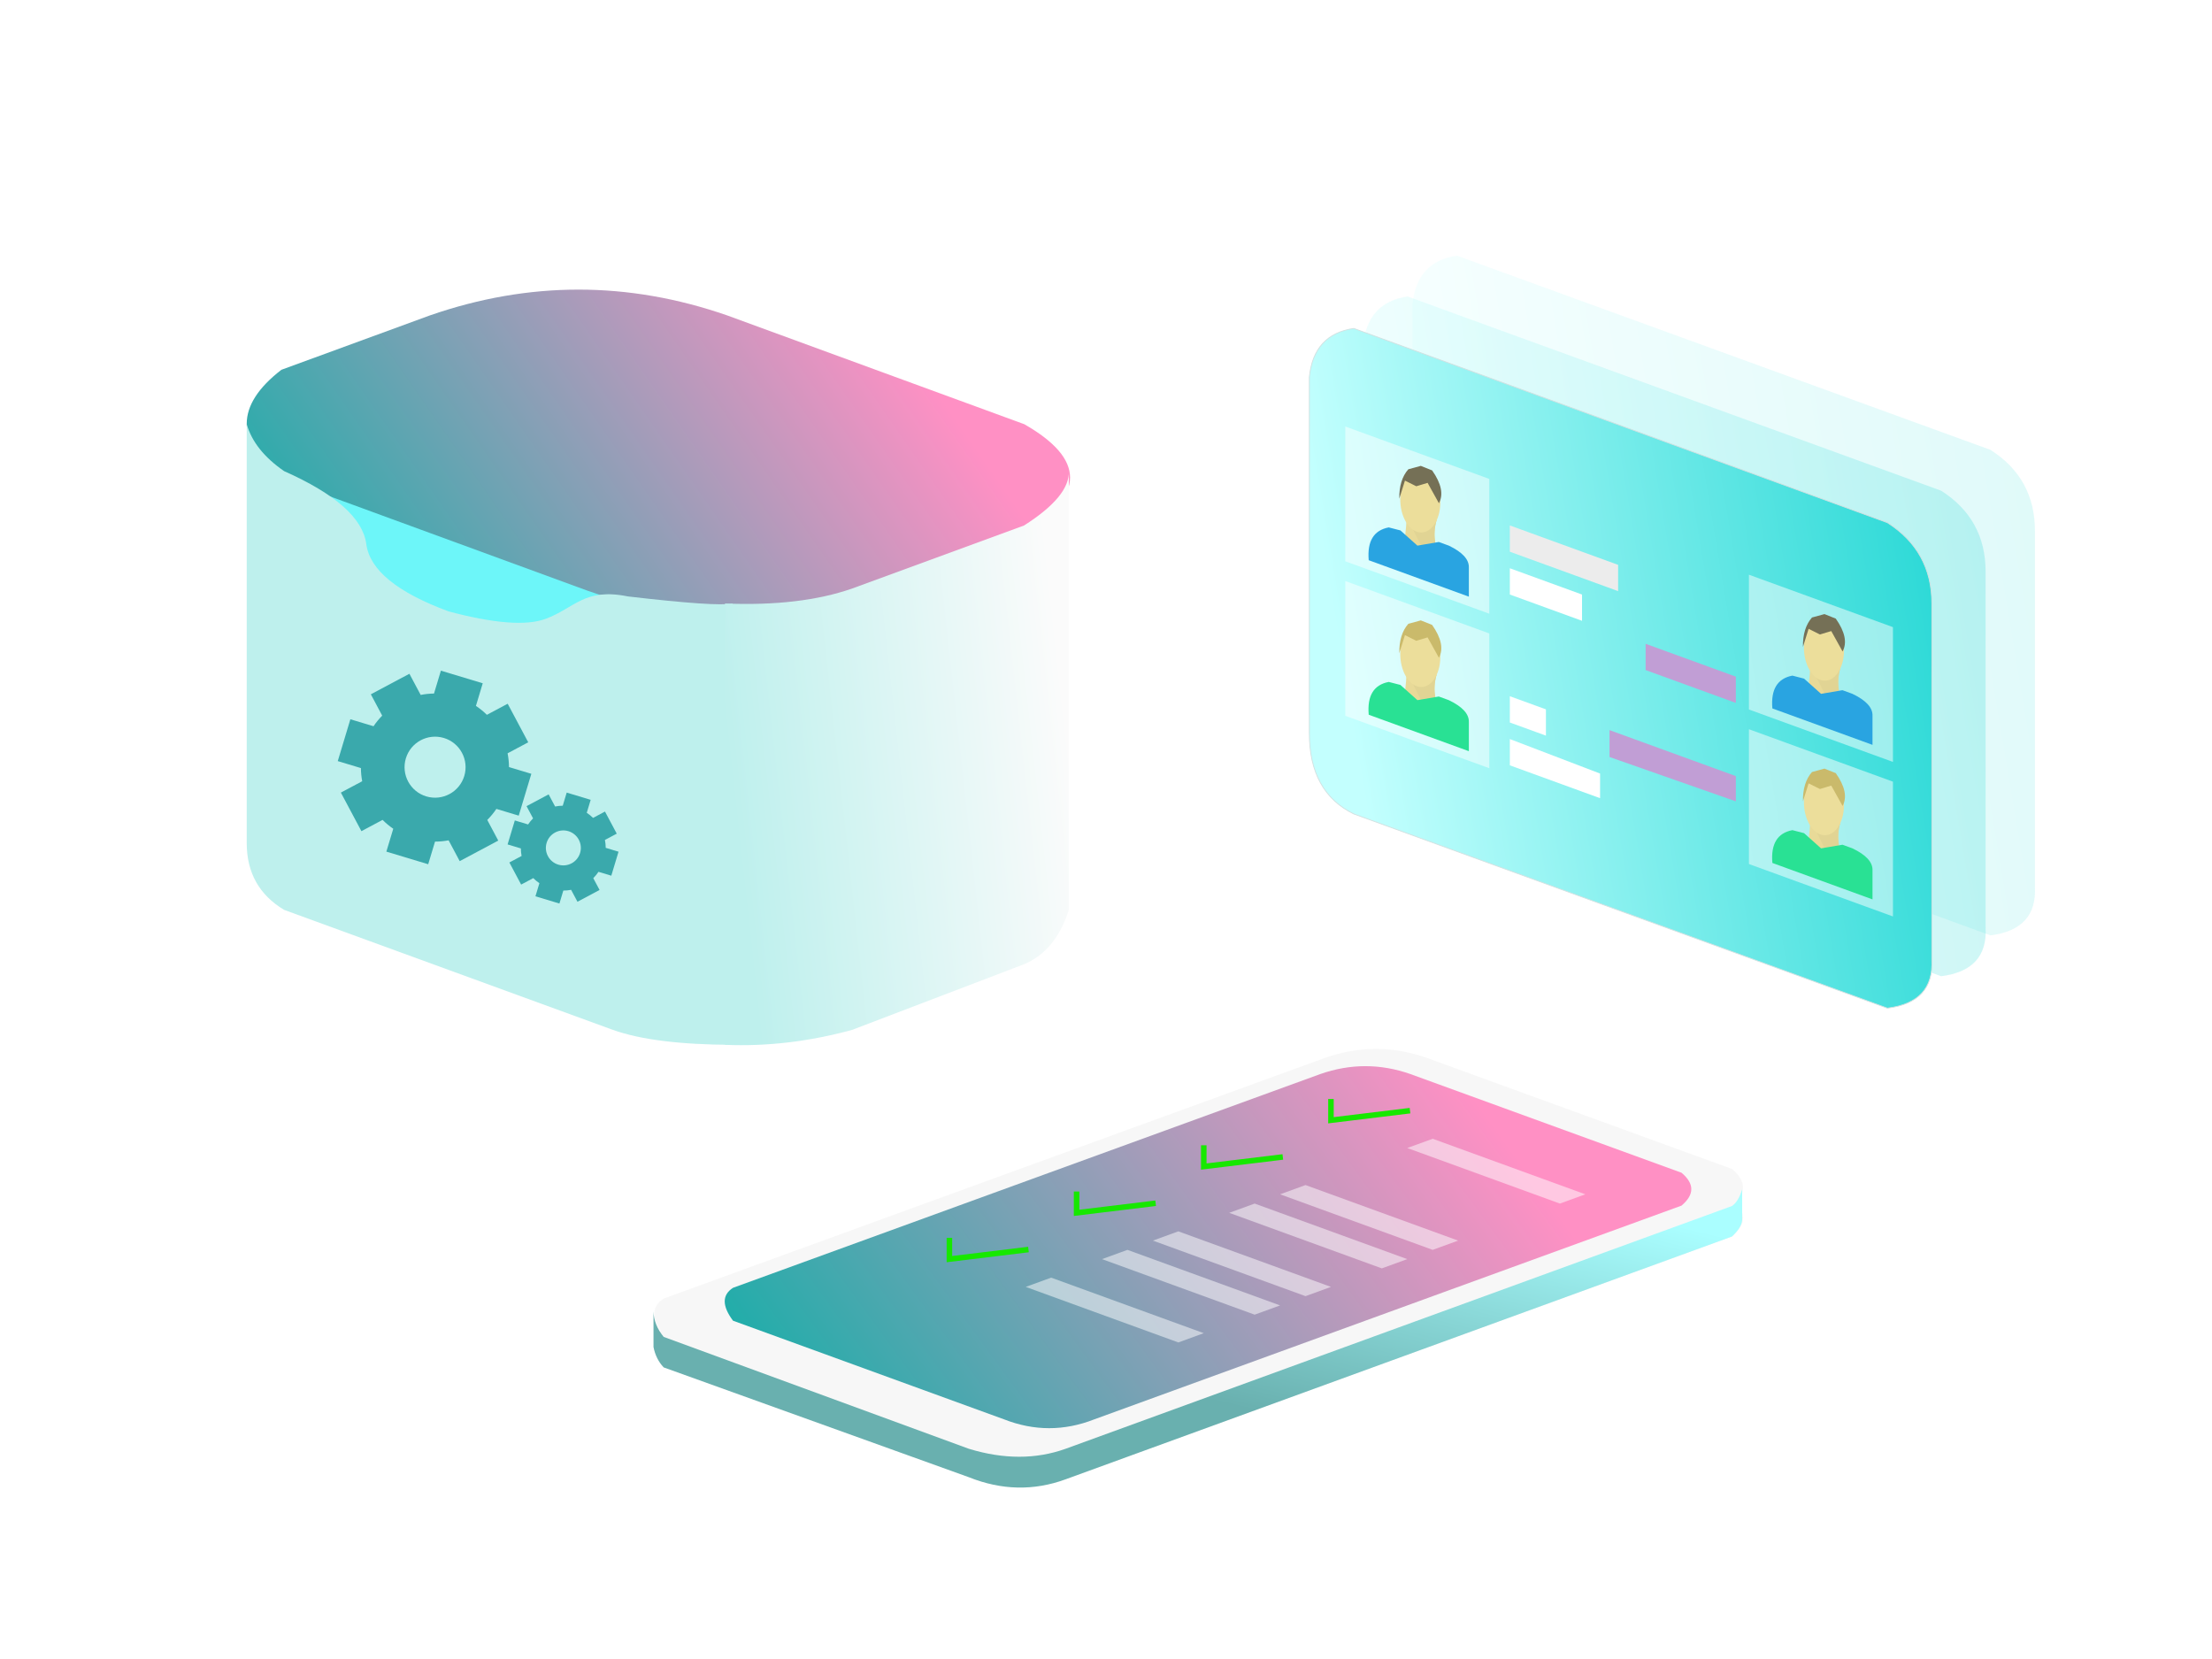 <?xml version="1.0" encoding="UTF-8" standalone="no"?><!-- Generator: Gravit.io --><svg xmlns="http://www.w3.org/2000/svg" xmlns:xlink="http://www.w3.org/1999/xlink" style="isolation:isolate" viewBox="0 0 800 600" width="800pt" height="600pt"><defs><clipPath id="_clipPath_THWjZ8OZp0hCFTy0jhJVgp64CNfbGKgw"><rect width="800" height="600"/></clipPath></defs><g clip-path="url(#_clipPath_THWjZ8OZp0hCFTy0jhJVgp64CNfbGKgw)"><g style="isolation:isolate"><path d=" M 479.211 393.63 L 240.027 480.686 Q 233.281 485.033 240.027 494.079 L 350.42 534.259 Q 368.819 541.474 387.217 534.259 L 626.401 447.203 Q 634.374 440.493 626.401 433.81 L 516.009 393.63 Q 497.61 387.168 479.211 393.63 Z " fill="rgb(247,247,247)"/><path d=" M 479.211 382.591 L 240.027 469.647 Q 233.281 473.993 240.027 483.04 L 350.42 523.219 Q 368.819 530.434 387.217 523.219 L 626.401 436.164 Q 634.374 429.453 626.401 422.77 L 516.009 382.591 Q 497.61 376.129 479.211 382.591 Z " fill="rgb(247,247,247)"/><linearGradient id="_lgradient_0" x1="0.927" y1="0.597" x2="-0.01" y2="0.853" gradientTransform="matrix(349.576,0,0,130.929,262.106,385.594)" gradientUnits="userSpaceOnUse"><stop offset="1.304%" stop-opacity="1" style="stop-color:rgb(255,144,196)"/><stop offset="97.391%" stop-opacity="1" style="stop-color:rgb(26,174,169)"/></linearGradient><path d=" M 477.46 388.463 L 265.101 465.755 Q 259.111 469.615 265.101 477.646 L 363.113 513.32 Q 379.448 519.726 395.783 513.32 L 608.143 436.027 Q 615.221 430.07 608.143 424.136 L 510.131 388.463 Q 493.795 382.725 477.46 388.463 Z " fill="url(#_lgradient_0)"/><linearGradient id="_lgradient_1" x1="0.326" y1="0.562" x2="0.816" y2="0.001" gradientTransform="matrix(393.733,0,0,107.856,236.348,430.144)" gradientUnits="userSpaceOnUse"><stop offset="1.739%" stop-opacity="1" style="stop-color:rgb(105,176,175)"/><stop offset="98.696%" stop-opacity="1" style="stop-color:rgb(170,254,255)"/></linearGradient><path d=" M 236.348 474.301 L 236.348 487.18 Q 237.21 491.549 240.027 494.539 L 350.42 534.259 Q 368.129 541.341 385.377 535.016 L 626.401 447.203 Q 629.966 443.828 630.081 441.183 L 630.081 430.144 Q 628.701 434.594 626.401 436.164 L 385.377 523.977 Q 369.279 529.727 350.42 523.977 L 240.027 483.5 Q 236.491 479.188 236.348 474.301 Z " fill="url(#_lgradient_1)"/><g style="isolation:isolate"><path d=" M 426.161 445.332 L 416.962 448.68 L 472.158 468.77 L 481.358 465.422 L 426.161 445.332 Z " fill="rgb(255,255,255)" fill-opacity="0.5"/><path d=" M 407.763 452.029 L 398.563 455.377 L 453.76 475.467 L 462.959 472.119 L 407.763 452.029 Z " fill="rgb(255,255,255)" fill-opacity="0.5"/><path d=" M 518.155 411.849 L 508.956 415.197 L 564.152 435.287 L 573.351 431.939 L 518.155 411.849 Z " fill="rgb(255,255,255)" fill-opacity="0.5"/><path d=" M 481.358 398.456 L 481.358 405.153 L 508.956 401.804" fill="none" vector-effect="non-scaling-stroke" stroke-width="2" stroke="rgb(23,232,0)" stroke-linejoin="miter" stroke-linecap="square" stroke-miterlimit="3"/><path d=" M 380.164 462.074 L 370.965 465.422 L 426.161 485.512 L 435.361 482.163 L 380.164 462.074 Z " fill="rgb(255,255,255)" fill-opacity="0.5"/><path d=" M 343.367 448.68 L 343.367 455.377 L 370.965 452.029" fill="none" vector-effect="non-scaling-stroke" stroke-width="2" stroke="rgb(23,232,0)" stroke-linejoin="miter" stroke-linecap="square" stroke-miterlimit="3"/><path d=" M 472.158 428.591 L 462.959 431.939 L 518.155 452.029 L 527.355 448.68 L 472.158 428.591 Z " fill="rgb(255,255,255)" fill-opacity="0.5"/><path d=" M 453.76 435.287 L 444.56 438.636 L 499.756 458.725 L 508.956 455.377 L 453.76 435.287 Z " fill="rgb(255,255,255)" fill-opacity="0.5"/><path d=" M 435.361 415.197 L 435.361 421.894 L 462.959 418.546" fill="none" vector-effect="non-scaling-stroke" stroke-width="2" stroke="rgb(23,232,0)" stroke-linejoin="miter" stroke-linecap="square" stroke-miterlimit="3"/><path d=" M 389.364 431.939 L 389.364 438.636 L 416.962 435.287" fill="none" vector-effect="non-scaling-stroke" stroke-width="2" stroke="rgb(23,232,0)" stroke-linejoin="miter" stroke-linecap="square" stroke-miterlimit="3"/></g></g><g style="isolation:isolate"><defs><filter id="p5TwB1ZMVSV4sFNgxCMf1tng1mMzVmQ1" x="-200%" y="-200%" width="400%" height="400%" filterUnits="objectBoundingBox" color-interpolation-filters="sRGB"><feGaussianBlur xmlns="http://www.w3.org/2000/svg" in="SourceGraphic" stdDeviation="2.147"/><feOffset xmlns="http://www.w3.org/2000/svg" dx="0" dy="0" result="pf_100_offsetBlur"/><feFlood xmlns="http://www.w3.org/2000/svg" flood-color="#000000" flood-opacity="0.65"/><feComposite xmlns="http://www.w3.org/2000/svg" in2="pf_100_offsetBlur" operator="in" result="pf_100_dropShadow"/><feBlend xmlns="http://www.w3.org/2000/svg" in="SourceGraphic" in2="pf_100_dropShadow" mode="normal"/></filter></defs><g filter="url(#p5TwB1ZMVSV4sFNgxCMf1tng1mMzVmQ1)"><path d=" M 130.116 331.15 L 216.658 362.84 Q 259.928 379.164 303.199 362.84 L 346.47 346.995 Q 373.154 330.531 346.47 315.306 L 259.928 283.617 Q 216.658 268.604 173.387 283.617 L 130.116 299.461 Q 109.923 315.06 130.116 331.15 Z " fill="rgb(97,229,232)"/></g><path d=" M 97.341 167.049 L 97.341 215.702 L 246.001 269.76 L 246.001 223.81 L 97.341 167.049 Z " fill="rgb(109,246,249)"/><linearGradient id="_lgradient_2" x1="0.927" y1="0.597" x2="-0.01" y2="0.853" gradientTransform="matrix(297.772,0,0,117.835,89.232,104.743)" gradientUnits="userSpaceOnUse"><stop offset="1.304%" stop-opacity="1" style="stop-color:rgb(255,144,196)"/><stop offset="97.391%" stop-opacity="1" style="stop-color:rgb(26,174,169)"/></linearGradient><path d=" M 101.77 173.091 L 209.236 212.442 Q 262.969 232.713 316.703 212.442 L 370.436 192.767 Q 403.571 172.322 370.436 153.415 L 262.969 114.064 Q 209.236 95.421 155.503 114.064 L 101.77 133.74 Q 76.694 153.11 101.77 173.091 Z " fill="url(#_lgradient_2)"/><path d=" M 264.922 218.265 L 264.922 377.877 Q 236.499 377.78 221.675 372.471 L 102.747 329.065 Q 89.232 320.947 89.232 304.898 L 89.232 153.395 Q 91.935 162.915 102.747 170.388 Q 130.621 182.76 132.479 196.781 Q 134.337 210.803 162.211 221.108 Q 186.875 227.696 197.349 223.81 C 207.823 219.925 211.37 212.492 227.081 215.702 Q 259.178 219.448 264.922 218.265 Z " fill="rgb(190,240,237)"/><linearGradient id="_lgradient_3" x1="0.978" y1="0.353" x2="-0.007" y2="0.535" gradientTransform="matrix(124.343,0,0,207.612,262.219,170.388)" gradientUnits="userSpaceOnUse"><stop offset="0%" stop-opacity="1" style="stop-color:rgb(251,251,251)"/><stop offset="97.826%" stop-opacity="1" style="stop-color:rgb(190,240,237)"/></linearGradient><path d=" M 262.219 345.64 L 262.219 218.265 Q 289.459 219.363 308.169 212.859 L 370.336 190.064 Q 386.933 179.513 386.553 170.388 L 386.553 329.065 Q 381.865 343.888 370.336 348.74 L 308.169 372.471 Q 284.919 378.825 262.219 377.877 L 262.219 345.64 Z " fill="url(#_lgradient_3)"/><g style="isolation:isolate"><path d=" M 135.091 262.654 C 136.022 261.27 137.074 259.988 138.227 258.819 L 134.12 251.108 L 148.068 243.678 L 152.144 251.331 L 152.144 251.331 C 153.721 251.02 155.334 250.849 156.965 250.828 L 159.459 242.554 L 159.459 242.554 L 174.59 247.115 L 172.124 255.299 C 173.558 256.252 174.884 257.334 176.09 258.524 L 183.613 254.517 L 191.042 268.465 L 183.577 272.441 L 183.577 272.441 C 183.899 274.068 184.071 275.734 184.083 277.42 L 192.166 279.856 L 192.166 279.856 L 187.606 294.987 L 179.522 292.551 C 178.548 293.998 177.443 295.333 176.227 296.544 L 180.204 304.01 L 180.204 304.01 L 166.256 311.439 L 162.248 303.916 C 160.64 304.22 158.995 304.378 157.331 304.379 L 154.865 312.563 L 139.733 308.003 L 142.227 299.729 L 142.227 299.729 C 140.83 298.777 139.539 297.702 138.365 296.524 L 130.711 300.601 L 130.711 300.601 L 123.281 286.653 L 130.993 282.545 C 130.699 280.987 130.541 279.395 130.53 277.785 L 122.157 275.261 L 126.718 260.13 L 135.091 262.654 L 135.091 262.654 Z  M 146.784 274.278 C 148.541 268.447 154.702 265.14 160.533 266.898 C 166.363 268.655 169.67 274.816 167.913 280.646 C 166.156 286.477 159.995 289.784 154.164 288.027 C 148.334 286.269 145.027 280.109 146.784 274.278 L 146.784 274.278 Z " fill-rule="evenodd" fill="rgb(58,169,172)"/><path d=" M 190.989 298.172 C 191.523 297.378 192.126 296.644 192.787 295.974 L 190.433 291.555 L 198.427 287.297 L 200.763 291.683 L 200.763 291.683 C 201.666 291.504 202.591 291.406 203.526 291.394 L 204.955 286.653 L 204.955 286.653 L 213.627 289.266 L 212.213 293.956 C 213.035 294.503 213.795 295.123 214.486 295.805 L 218.797 293.508 L 223.055 301.502 L 218.777 303.781 L 218.777 303.781 C 218.961 304.713 219.06 305.668 219.067 306.634 L 223.699 308.03 L 223.699 308.03 L 221.086 316.702 L 216.453 315.306 C 215.895 316.135 215.261 316.9 214.565 317.594 L 216.844 321.873 L 216.844 321.873 L 208.85 326.131 L 206.553 321.819 C 205.632 321.993 204.689 322.084 203.735 322.084 L 202.322 326.775 L 193.65 324.161 L 195.079 319.42 L 195.079 319.42 C 194.279 318.874 193.539 318.258 192.866 317.582 L 188.479 319.919 L 188.479 319.919 L 184.221 311.925 L 188.641 309.571 C 188.472 308.679 188.382 307.766 188.376 306.843 L 183.577 305.397 L 186.191 296.725 L 190.989 298.172 L 190.989 298.172 Z  M 197.691 304.834 C 198.698 301.492 202.229 299.597 205.57 300.604 C 208.912 301.611 210.807 305.142 209.8 308.483 C 208.793 311.825 205.262 313.72 201.921 312.713 C 198.579 311.706 196.684 308.175 197.691 304.834 L 197.691 304.834 Z " fill-rule="evenodd" fill="rgb(58,169,172)"/></g></g><g style="isolation:isolate"><linearGradient id="_lgradient_4" x1="0.046" y1="0.552" x2="1.321" y2="0.319" gradientTransform="matrix(225.175,0,0,245.831,510.825,92.459)" gradientUnits="userSpaceOnUse"><stop offset="1.304%" stop-opacity="1" style="stop-color:rgb(195,255,254)"/><stop offset="97.391%" stop-opacity="1" style="stop-color:rgb(0,206,203)"/></linearGradient><path d=" M 510.825 238.787 L 510.825 110.018 Q 512.433 94.576 526.906 92.459 L 719.882 162.697 Q 735.963 172.972 735.963 191.962 L 735.963 320.731 Q 736.768 336.173 719.882 338.29 L 526.906 268.053 Q 510.825 260.189 510.825 238.787 Z " fill="url(#_lgradient_4)" fill-opacity="0.15"/><linearGradient id="_lgradient_5" x1="0.046" y1="0.552" x2="1.321" y2="0.319" gradientTransform="matrix(225.175,0,0,245.831,492.987,107.229)" gradientUnits="userSpaceOnUse"><stop offset="1.304%" stop-opacity="1" style="stop-color:rgb(195,255,254)"/><stop offset="97.391%" stop-opacity="1" style="stop-color:rgb(0,206,203)"/></linearGradient><path d=" M 492.987 253.557 L 492.987 124.788 Q 494.595 109.346 509.068 107.229 L 702.044 177.467 Q 718.126 187.742 718.126 206.732 L 718.126 335.501 Q 718.93 350.943 702.044 353.06 L 509.068 282.823 Q 492.987 274.959 492.987 253.557 Z " fill="url(#_lgradient_5)" fill-opacity="0.25"/><linearGradient id="_lgradient_6" x1="0.046" y1="0.552" x2="1.321" y2="0.319" gradientTransform="matrix(225.175,0,0,245.831,473.541,118.783)" gradientUnits="userSpaceOnUse"><stop offset="1.304%" stop-opacity="1" style="stop-color:rgb(195,255,254)"/><stop offset="97.391%" stop-opacity="1" style="stop-color:rgb(0,206,203)"/></linearGradient><path d=" M 473.541 265.111 L 473.541 136.342 Q 475.149 120.899 489.623 118.783 L 682.598 189.02 Q 698.68 199.296 698.68 218.286 L 698.68 347.055 Q 699.484 362.497 682.598 364.614 L 489.623 294.376 Q 473.541 286.513 473.541 265.111 Z " fill="url(#_lgradient_6)" vector-effect="non-scaling-stroke" stroke-width="0.3" stroke="rgb(209,225,225)" stroke-linejoin="miter" stroke-linecap="square" stroke-miterlimit="3"/><g style="isolation:isolate"><path d=" M 632.526 207.853 L 632.526 256.603 L 684.613 275.561 L 684.613 226.811 L 632.526 207.853 Z " fill="rgb(255,255,255)" fill-opacity="0.5"/><path d=" M 654.014 249.943 C 653.797 248.995 655.535 239.5 654.014 238.37 L 665.603 241.352 Q 664.207 246.771 665.166 250.443 L 659.809 251.627 Q 654.232 250.892 654.014 249.943 Z " fill="rgb(232,218,152)"/><path d=" M 656.975 245.029 L 660.252 251.581 L 665.166 250.353 Q 664.303 245.547 665.576 241.752 L 656.975 245.029 Z " fill="rgb(225,212,148)"/><path d=" M 652.432 235.124 C 652.132 228.833 655.126 223.571 659.115 223.38 C 663.103 223.19 666.585 228.143 666.886 234.433 C 667.186 240.724 664.192 245.986 660.203 246.177 C 656.215 246.367 652.732 241.414 652.432 235.124 Z " fill="rgb(236,222,155)"/><path d=" M 658.204 229.466 L 654.109 227.418 L 652.061 233.971 Q 651.958 227.13 655.337 223.322 L 659.842 222.094 L 663.938 223.732 Q 668.955 230.874 666.395 235.609 L 662.3 228.237 L 658.204 229.466 Z " fill="rgb(117,112,86)"/><path d=" M 641.003 256.211 C 640.411 249.324 642.833 245.378 648.246 244.348 L 652.47 245.438 L 658.614 250.938 L 666.353 249.62 L 669.975 250.938 Q 677.353 254.477 677.218 258.847 L 677.218 269.392 L 641.003 256.211 Z " fill="rgb(41,164,225)"/></g><g style="isolation:isolate"><path d=" M 632.526 263.739 L 632.526 312.489 L 684.613 331.447 L 684.613 282.698 L 632.526 263.739 Z " fill="rgb(255,255,255)" fill-opacity="0.5"/><path d=" M 654.014 305.829 C 653.797 304.881 655.535 295.386 654.014 294.256 L 665.603 297.238 Q 664.207 302.657 665.166 306.329 L 659.809 307.513 Q 654.232 306.778 654.014 305.829 Z " fill="rgb(232,218,152)"/><path d=" M 656.975 300.915 L 660.252 307.467 L 665.166 306.239 Q 664.303 301.433 665.576 297.638 L 656.975 300.915 Z " fill="rgb(225,212,148)"/><path d=" M 652.432 291.01 C 652.132 284.719 655.126 279.457 659.115 279.266 C 663.103 279.076 666.585 284.029 666.886 290.319 C 667.186 296.61 664.192 301.872 660.203 302.063 C 656.215 302.253 652.732 297.3 652.432 291.01 Z " fill="rgb(236,222,155)"/><path d=" M 658.204 285.352 L 654.109 283.304 L 652.061 289.857 Q 651.958 283.016 655.337 279.208 L 659.842 277.98 L 663.938 279.618 Q 668.955 286.76 666.395 291.495 L 662.3 284.123 L 658.204 285.352 Z " fill="rgb(202,186,107)"/><path d=" M 641.003 312.097 C 640.411 305.21 642.833 301.264 648.246 300.234 L 652.47 301.324 L 658.614 306.824 L 666.353 305.506 L 669.975 306.824 Q 677.353 310.363 677.218 314.733 L 677.218 325.278 L 641.003 312.097 Z " fill="rgb(41,225,148)"/></g><g style="isolation:isolate"><path d=" M 486.538 154.248 L 486.538 202.998 L 538.625 221.956 L 538.625 173.207 L 486.538 154.248 Z " fill="rgb(255,255,255)" fill-opacity="0.5"/><path d=" M 508.026 196.338 C 507.809 195.39 509.547 185.895 508.026 184.765 L 519.615 187.747 Q 518.219 193.166 519.178 196.838 L 513.821 198.022 Q 508.244 197.287 508.026 196.338 Z " fill="rgb(232,218,152)"/><path d=" M 510.987 191.424 L 514.264 197.977 L 519.178 196.748 Q 518.315 191.942 519.588 188.147 L 510.987 191.424 Z " fill="rgb(225,212,148)"/><path d=" M 506.444 181.519 C 506.144 175.228 509.138 169.966 513.127 169.775 C 517.115 169.585 520.597 174.538 520.898 180.828 C 521.198 187.119 518.204 192.381 514.215 192.572 C 510.227 192.762 506.744 187.809 506.444 181.519 Z " fill="rgb(236,222,155)"/><path d=" M 512.216 175.861 L 508.121 173.813 L 506.073 180.366 Q 505.97 173.525 509.349 169.717 L 513.854 168.489 L 517.95 170.127 Q 522.967 177.269 520.407 182.004 L 516.312 174.632 L 512.216 175.861 Z " fill="rgb(117,112,86)"/><path d=" M 495.015 202.606 C 494.423 195.719 496.845 191.773 502.258 190.743 L 506.482 191.833 L 512.626 197.333 L 520.365 196.015 L 523.987 197.333 Q 531.365 200.872 531.23 205.242 L 531.23 215.787 L 495.015 202.606 Z " fill="rgb(41,164,225)"/></g><g style="isolation:isolate"><path d=" M 486.538 210.134 L 486.538 258.884 L 538.625 277.842 L 538.625 229.093 L 486.538 210.134 Z " fill="rgb(255,255,255)" fill-opacity="0.5"/><path d=" M 508.026 252.224 C 507.809 251.276 509.547 241.781 508.026 240.651 L 519.615 243.633 Q 518.219 249.052 519.178 252.724 L 513.821 253.908 Q 508.244 253.173 508.026 252.224 Z " fill="rgb(232,218,152)"/><path d=" M 510.987 247.31 L 514.264 253.863 L 519.178 252.634 Q 518.315 247.828 519.588 244.033 L 510.987 247.31 Z " fill="rgb(225,212,148)"/><path d=" M 506.444 237.405 C 506.144 231.114 509.138 225.852 513.127 225.661 C 517.115 225.471 520.597 230.424 520.898 236.714 C 521.198 243.005 518.204 248.267 514.215 248.458 C 510.227 248.648 506.744 243.696 506.444 237.405 Z " fill="rgb(236,222,155)"/><path d=" M 512.216 231.747 L 508.121 229.699 L 506.073 236.252 Q 505.97 229.411 509.349 225.603 L 513.854 224.375 L 517.95 226.013 Q 522.967 233.155 520.407 237.89 L 516.312 230.518 L 512.216 231.747 Z " fill="rgb(202,186,107)"/><path d=" M 495.015 258.492 C 494.423 251.605 496.845 247.659 502.258 246.629 L 506.482 247.719 L 512.626 253.22 L 520.365 251.901 L 523.987 253.22 Q 531.365 256.758 531.23 261.128 L 531.23 271.673 L 495.015 258.492 Z " fill="rgb(41,225,148)"/></g><g style="isolation:isolate"><path d=" M 546.053 190.034 L 546.053 199.536 L 585.214 213.79 L 585.214 204.287 L 546.053 190.034 Z " fill="rgb(236,236,236)"/><path d=" M 627.797 244.719 L 595.162 232.841 L 595.162 242.344 L 627.797 254.222 L 627.797 244.719 Z " fill="rgb(193,158,213)"/><path d=" M 546.053 205.519 L 546.053 215.021 L 572.16 224.524 L 572.16 215.021 L 546.053 205.519 Z " fill="rgb(255,255,255)"/><path d=" M 627.797 280.69 L 582.109 264.061 L 582.109 273.784 L 627.797 289.822 L 627.797 280.69 Z " fill="rgb(193,158,213)"/><path d=" M 546.053 251.799 L 559.107 256.55 L 559.107 266.052 L 546.053 261.301 L 546.053 251.799 Z " fill="rgb(255,255,255)"/><path d=" M 546.053 267.29 L 578.687 279.764 L 578.687 288.674 L 546.053 276.793 L 546.053 267.29 Z " fill="rgb(255,255,255)"/></g></g></g></svg>